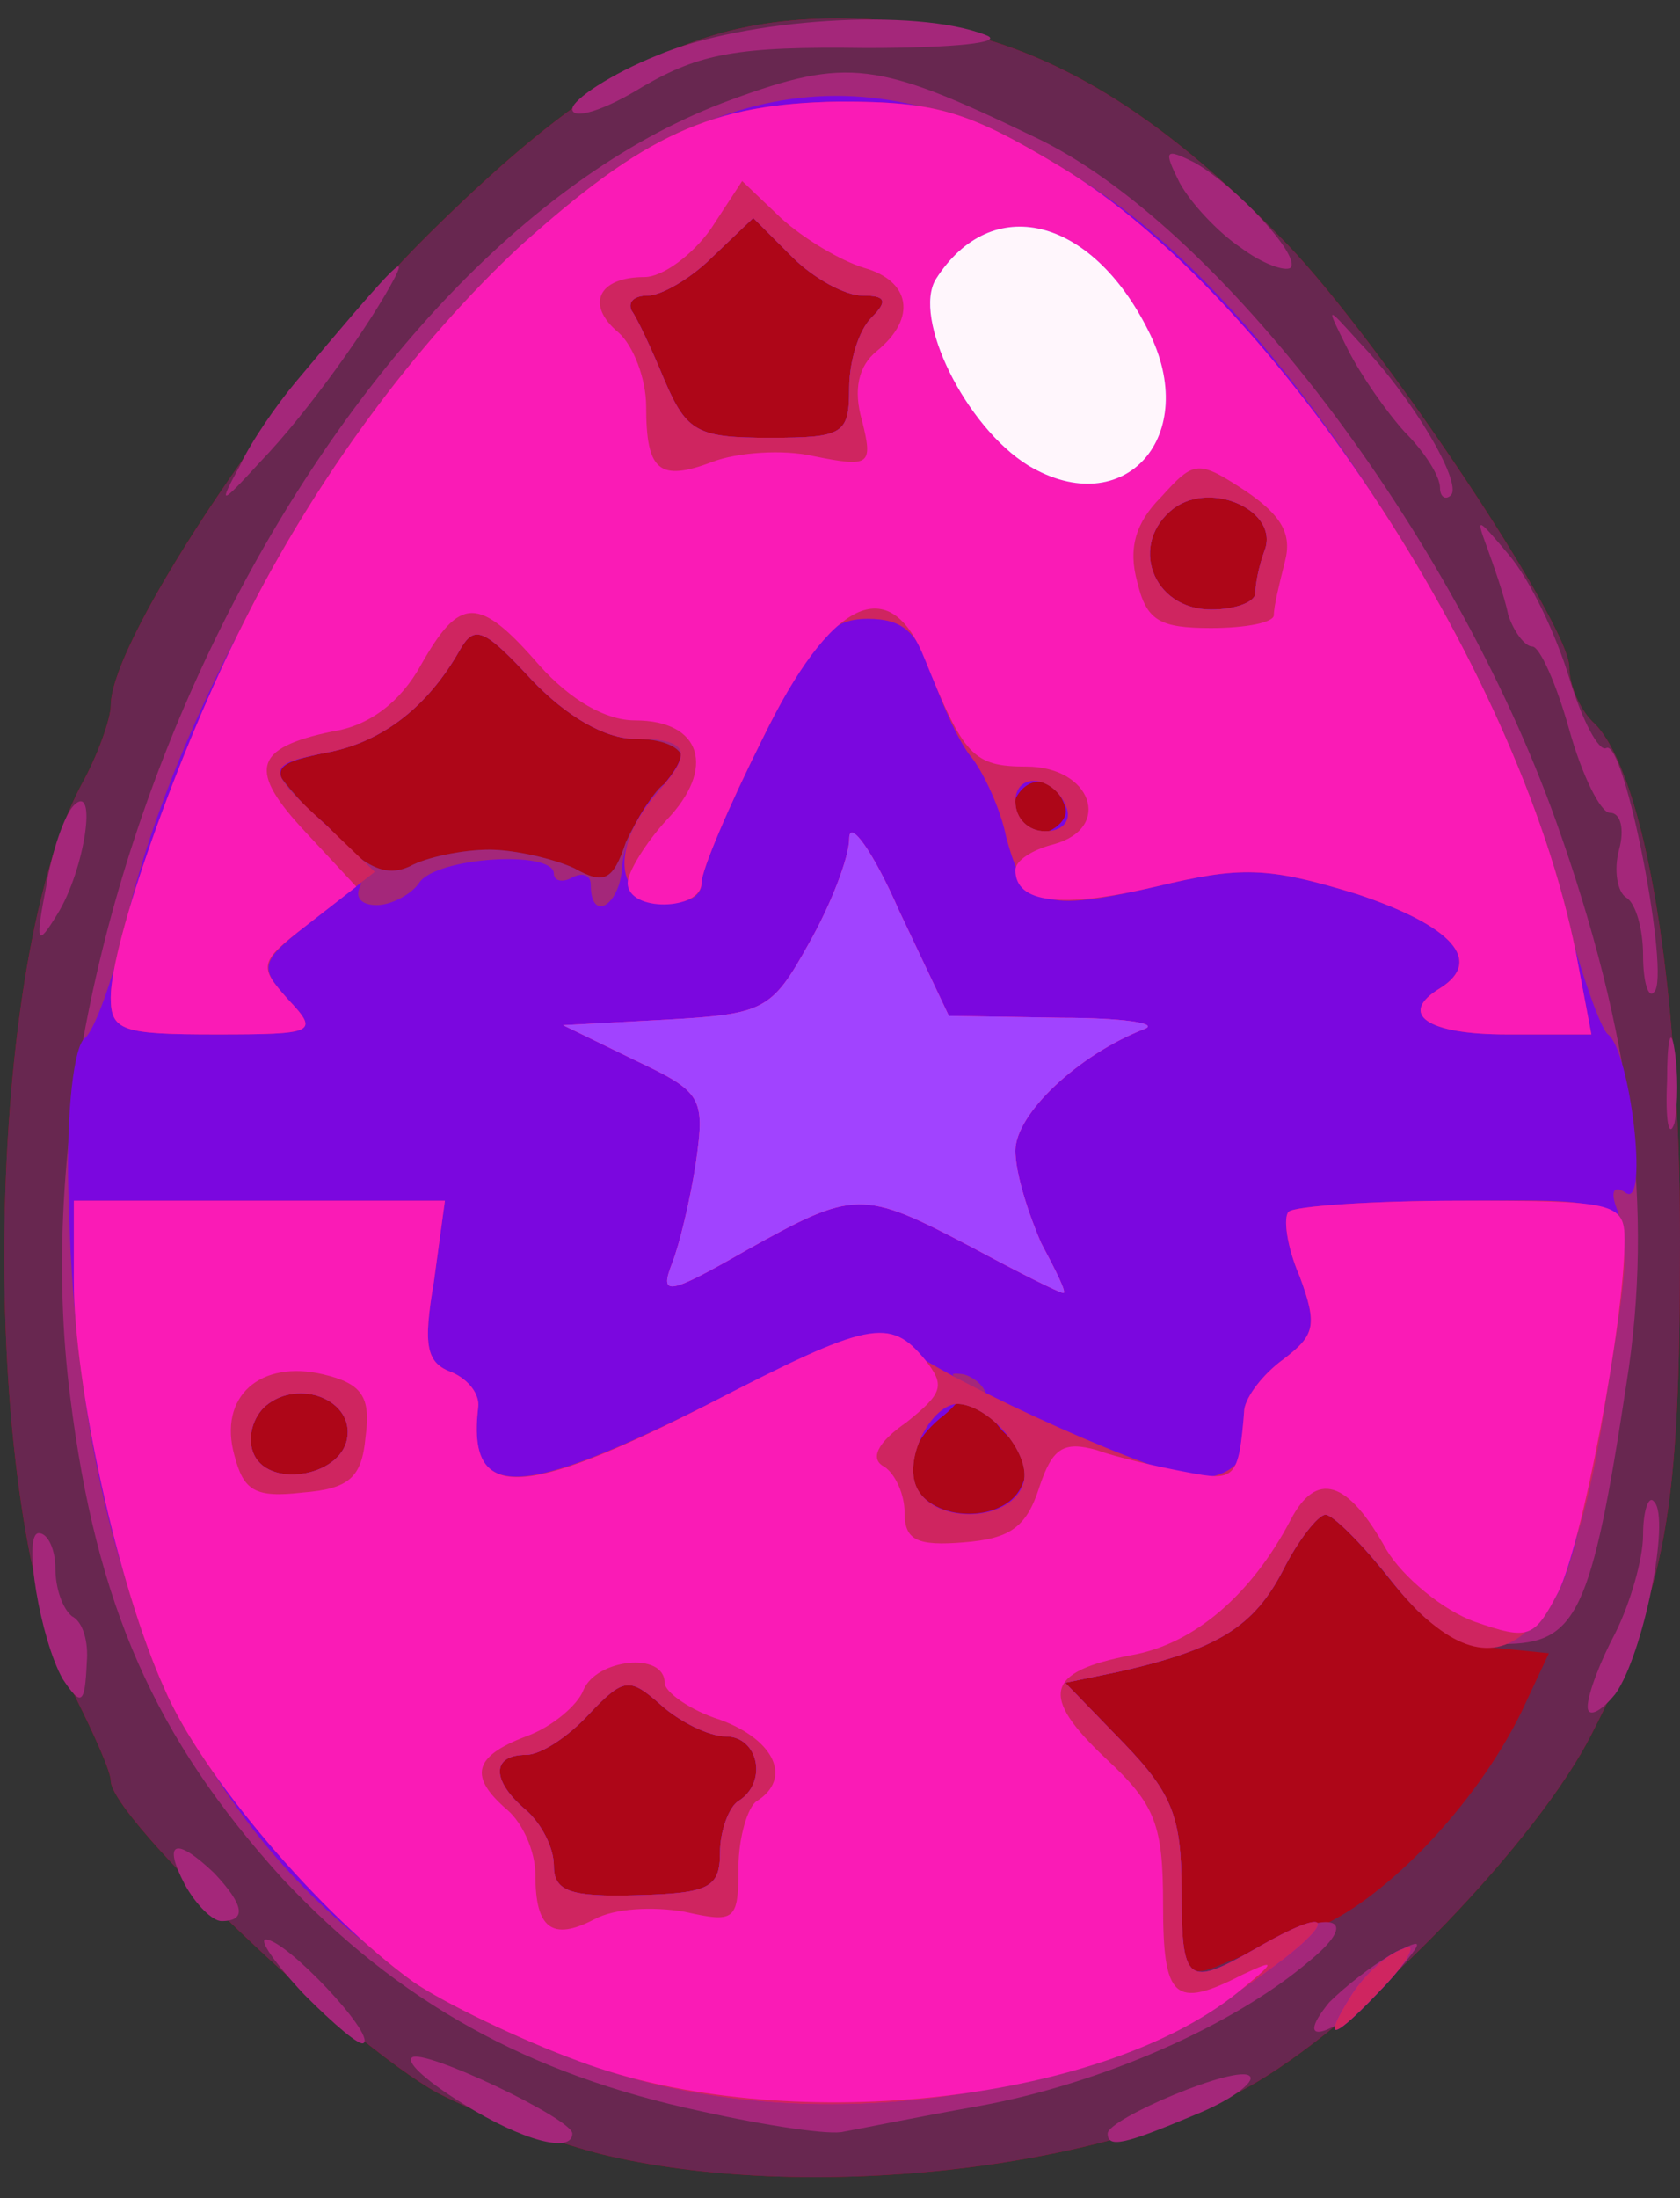 <!DOCTYPE svg PUBLIC "-//W3C//DTD SVG 20010904//EN" "http://www.w3.org/TR/2001/REC-SVG-20010904/DTD/svg10.dtd">
<svg version="1.0" xmlns="http://www.w3.org/2000/svg" width="91px" height="119px" viewBox="0 0 910 1190" preserveAspectRatio="xMidYMid meet">
<rect x="0" y="0" width="910" height="1190" fill="#333333" stroke="none"/>
<g id="layer101" fill="#ae0618" stroke="none">
 <path d="M325 1166 c-27 -7 -67 -22 -88 -33 -49 -27 -177 -149 -177 -169 0 -5 -9 -25 -19 -45 -53 -99 -51 -392 3 -494 9 -16 16 -36 16 -43 0 -37 98 -182 172 -255 90 -89 144 -117 222 -117 89 0 160 36 243 122 51 53 153 206 153 229 0 10 6 24 14 31 27 28 46 140 46 279 0 148 -7 188 -48 268 -29 57 -119 151 -181 188 -81 48 -246 66 -356 39z"/>
 </g>
<g id="layer102" fill="#682750" stroke="none">
 <path d="M325 1166 c-27 -7 -67 -22 -88 -33 -49 -27 -177 -149 -177 -169 0 -5 -9 -25 -19 -45 -53 -99 -51 -392 3 -494 9 -16 16 -36 16 -43 0 -37 98 -182 172 -255 90 -89 144 -117 222 -117 89 0 160 36 243 122 51 53 153 206 153 229 0 10 6 24 14 31 27 28 46 140 46 279 0 148 -7 188 -48 268 -29 57 -119 151 -181 188 -81 48 -246 66 -356 39z m385 -121 c38 -14 89 -67 114 -118 l15 -32 -30 -3 c-19 -2 -39 -15 -57 -38 -15 -19 -30 -34 -34 -34 -4 0 -15 14 -23 30 -16 31 -36 43 -89 55 l-29 6 32 33 c26 27 31 40 31 80 0 42 2 47 18 41 9 -4 33 -13 52 -20z m-320 -42 c0 -12 5 -25 10 -28 16 -10 11 -35 -7 -35 -9 0 -25 -8 -35 -17 -17 -15 -20 -15 -39 5 -11 12 -26 22 -34 22 -19 0 -19 14 0 30 8 7 15 20 15 30 0 14 9 17 45 16 39 -1 45 -4 45 -23z m164 -199 c6 -15 -17 -43 -35 -44 -14 0 -29 28 -23 44 8 21 50 21 58 0z m-366 -25 c4 -21 -26 -33 -44 -18 -7 6 -10 17 -7 25 7 20 47 14 51 -7z m77 -319 c14 0 35 5 46 10 16 9 21 7 28 -14 6 -13 15 -27 20 -31 20 -12 11 -25 -15 -25 -16 0 -37 -12 -56 -32 -26 -28 -31 -30 -39 -16 -17 30 -41 49 -70 55 -16 3 -29 7 -29 10 0 2 12 17 28 32 20 21 31 26 44 20 9 -5 29 -9 43 -9z m313 -22 c-6 -18 -28 -21 -28 -4 0 9 7 16 16 16 9 0 14 -5 12 -12z m102 -117 c0 -5 2 -15 5 -23 8 -21 -28 -38 -49 -23 -25 19 -12 55 20 55 13 0 24 -4 24 -9z m-220 -111 c0 -14 5 -31 12 -38 9 -9 8 -12 -5 -12 -9 0 -26 -9 -38 -21 l-21 -21 -22 21 c-12 12 -28 21 -35 21 -7 0 -11 3 -9 8 3 4 11 21 18 38 12 28 18 31 57 31 40 0 43 -2 43 -27z"/>
 </g>
<g id="layer103" fill="#a4277a" stroke="none">
 <path d="M251 1139 c-18 -11 -31 -22 -28 -25 5 -6 87 33 87 41 0 11 -27 4 -59 -16z"/>
 <path d="M380 1143 c-94 -20 -164 -59 -227 -126 -69 -76 -101 -148 -115 -261 -35 -273 144 -624 358 -702 63 -23 79 -21 164 20 100 47 227 214 283 371 41 115 53 210 38 304 -19 125 -27 141 -67 141 -26 0 -39 -7 -61 -35 -15 -19 -31 -35 -35 -35 -4 0 -15 14 -23 30 -16 31 -36 43 -89 55 l-29 6 32 33 c26 27 31 40 31 79 0 51 3 53 40 32 39 -22 59 -18 30 6 -42 36 -114 67 -179 79 -34 6 -68 13 -74 14 -7 2 -41 -3 -77 -11z m10 -140 c0 -12 5 -25 10 -28 16 -10 11 -35 -7 -35 -9 0 -25 -8 -35 -17 -17 -15 -20 -15 -39 5 -11 12 -26 22 -34 22 -19 0 -19 14 0 30 8 7 15 20 15 30 0 14 9 17 45 16 39 -1 45 -4 45 -23z m164 -199 c6 -15 -17 -43 -35 -44 -14 0 -29 28 -23 44 8 21 50 21 58 0z m-366 -25 c4 -21 -26 -33 -44 -18 -7 6 -10 17 -7 25 7 20 47 14 51 -7z m77 -319 c14 0 35 5 46 10 16 9 21 7 28 -14 6 -13 15 -27 20 -31 20 -12 11 -25 -15 -25 -16 0 -37 -12 -56 -32 -26 -28 -31 -30 -39 -16 -17 30 -41 49 -70 55 -16 3 -29 7 -29 10 0 2 12 17 28 32 20 21 31 26 44 20 9 -5 29 -9 43 -9z m313 -22 c-6 -18 -28 -21 -28 -4 0 9 7 16 16 16 9 0 14 -5 12 -12z m102 -117 c0 -5 2 -15 5 -23 8 -21 -28 -38 -49 -23 -25 19 -12 55 20 55 13 0 24 -4 24 -9z m-220 -111 c0 -14 5 -31 12 -38 9 -9 8 -12 -5 -12 -9 0 -26 -9 -38 -21 l-21 -21 -22 21 c-12 12 -28 21 -35 21 -7 0 -11 3 -9 8 3 4 11 21 18 38 12 28 18 31 57 31 40 0 43 -2 43 -27z"/>
 <path d="M600 1155 c0 -8 71 -38 77 -31 3 3 -10 13 -30 21 -38 16 -47 18 -47 10z"/>
 <path d="M165 1080 c-16 -17 -25 -30 -21 -30 11 0 59 51 53 56 -2 2 -16 -10 -32 -26z"/>
 <path d="M720 1084 c8 -8 23 -20 34 -26 19 -10 18 -8 -3 16 -26 27 -53 37 -31 10z"/>
 <path d="M100 1020 c-12 -23 -5 -26 16 -6 16 17 18 26 4 26 -5 0 -14 -9 -20 -20z"/>
 <path d="M860 924 c0 -7 7 -25 15 -40 8 -16 15 -40 15 -53 0 -13 3 -22 6 -18 9 9 -6 83 -21 104 -8 10 -15 13 -15 7z"/>
 <path d="M34 909 c-12 -21 -22 -79 -13 -79 5 0 9 9 9 19 0 11 4 22 9 26 6 3 9 14 8 25 -1 23 -3 24 -13 9z"/>
 <path d="M903 585 c0 -22 2 -30 4 -17 2 12 2 30 0 40 -3 9 -5 -1 -4 -23z"/>
 <path d="M890 517 c0 -14 -4 -28 -9 -31 -5 -3 -7 -15 -4 -26 3 -11 1 -20 -5 -20 -5 0 -15 -20 -22 -45 -7 -25 -16 -45 -20 -45 -4 0 -10 -8 -13 -17 -2 -10 -8 -27 -12 -38 -6 -16 -4 -14 12 5 12 14 26 44 33 67 7 23 16 40 20 38 10 -6 35 124 26 132 -3 4 -6 -5 -6 -20z"/>
 <path d="M25 480 c3 -19 10 -39 15 -44 13 -13 6 35 -9 59 -11 18 -12 16 -6 -15z"/>
 <path d="M130 252 c6 -13 20 -33 30 -45 52 -62 61 -71 54 -57 -13 25 -47 73 -73 100 -22 24 -23 24 -11 2z"/>
 <path d="M780 264 c0 -6 -8 -19 -19 -30 -10 -11 -24 -31 -31 -45 -12 -24 -12 -24 6 -4 29 30 56 76 50 83 -3 3 -6 1 -6 -4z"/>
 <path d="M672 134 c-12 -8 -27 -24 -33 -35 -9 -18 -8 -19 8 -11 23 13 58 51 52 57 -3 2 -15 -2 -27 -11z"/>
 <path d="M310 59 c0 -5 21 -19 46 -29 47 -20 140 -26 178 -11 11 4 -17 7 -65 7 -70 -1 -90 3 -121 21 -21 13 -38 18 -38 12z"/>
 </g>
<g id="layer104" fill="#7b07df" stroke="none">
 <path d="M314 1116 c-182 -67 -272 -221 -277 -473 -1 -41 3 -77 9 -81 5 -4 15 -31 22 -61 27 -121 122 -282 214 -368 109 -99 202 -107 318 -26 98 69 207 239 247 384 9 35 20 66 24 69 12 9 22 93 10 86 -7 -5 -9 -1 -5 9 9 22 -15 174 -32 207 -21 40 -56 37 -91 -7 -15 -19 -31 -35 -35 -35 -4 0 -15 14 -23 30 -16 31 -36 43 -89 55 l-29 6 32 33 c26 27 31 40 31 79 0 51 3 53 40 32 43 -25 46 -16 4 14 -96 71 -253 91 -370 47z m76 -113 c0 -12 5 -25 10 -28 16 -10 11 -35 -7 -35 -9 0 -25 -8 -35 -17 -17 -15 -20 -15 -39 5 -11 12 -26 22 -34 22 -19 0 -19 14 0 30 8 7 15 20 15 30 0 14 9 17 45 16 39 -1 45 -4 45 -23z m164 -200 c4 -9 1 -20 -6 -24 -7 -5 -13 -14 -13 -20 0 -7 -6 -13 -13 -15 -7 -1 -8 0 -2 3 6 2 1 12 -11 21 -13 11 -18 23 -14 35 9 22 51 22 59 0z m-366 -24 c4 -21 -26 -33 -44 -18 -7 6 -10 17 -7 25 7 20 47 14 51 -7z m39 -301 c9 -14 73 -18 73 -5 0 4 5 5 10 2 6 -3 10 -1 10 4 0 21 16 11 17 -10 1 -12 9 -29 17 -38 22 -24 20 -31 -10 -31 -16 0 -37 -12 -56 -32 -26 -28 -31 -30 -39 -16 -17 30 -41 49 -70 55 -35 7 -36 10 -3 39 14 13 22 29 19 34 -3 6 1 10 9 10 8 0 19 -6 23 -12z m350 -41 c-6 -19 -24 -18 -29 1 -4 15 -1 18 14 14 10 -2 17 -9 15 -15z m103 -116 c0 -5 2 -15 5 -23 8 -21 -28 -38 -49 -23 -25 19 -12 55 20 55 13 0 24 -4 24 -9z m-220 -111 c0 -14 5 -31 12 -38 9 -9 8 -12 -5 -12 -9 0 -26 -9 -38 -21 l-21 -21 -22 21 c-12 12 -28 21 -35 21 -7 0 -11 3 -9 8 3 4 11 21 18 38 12 28 18 31 57 31 40 0 43 -2 43 -27z"/>
 <path d="M732 1080 c7 -11 19 -22 28 -25 8 -4 4 5 -9 19 -29 31 -36 33 -19 6z"/>
 </g>
<g id="layer105" fill="#cf2560" stroke="none">
 <path d="M314 1116 c-33 -12 -74 -32 -90 -43 -50 -36 -115 -112 -135 -159 -25 -55 -49 -164 -49 -221 l0 -43 101 0 100 0 -6 44 c-6 35 -4 44 10 49 9 4 15 12 14 19 -6 51 22 50 129 -4 69 -35 86 -40 100 -30 32 23 141 72 162 72 11 0 21 -6 22 -12 0 -7 2 -18 2 -25 1 -7 10 -19 21 -27 17 -13 19 -18 9 -45 -7 -16 -9 -32 -6 -35 3 -3 45 -6 94 -6 101 0 96 -8 77 113 -20 132 -60 163 -116 92 -15 -19 -31 -35 -35 -35 -4 0 -15 14 -23 30 -16 31 -36 43 -89 55 l-29 6 32 33 c26 27 31 40 31 79 0 51 3 53 40 32 43 -25 46 -16 4 14 -96 71 -253 91 -370 47z m76 -113 c0 -12 5 -25 10 -28 16 -10 11 -35 -7 -35 -9 0 -25 -8 -35 -17 -17 -15 -20 -15 -39 5 -11 12 -26 22 -34 22 -19 0 -19 14 0 30 8 7 15 20 15 30 0 14 9 17 45 16 39 -1 45 -4 45 -23z m164 -199 c6 -15 -17 -43 -35 -44 -14 0 -29 28 -23 44 8 21 50 21 58 0z m-366 -25 c4 -21 -26 -33 -44 -18 -7 6 -10 17 -7 25 7 20 47 14 51 -7z"/>
 <path d="M732 1080 c7 -11 19 -22 28 -25 8 -4 4 5 -9 19 -29 31 -36 33 -19 6z"/>
 <path d="M364 684 c4 -10 10 -35 13 -55 5 -35 3 -38 -33 -55 l-39 -19 56 -3 c53 -3 57 -5 77 -41 12 -21 22 -47 22 -57 0 -11 13 7 27 39 l27 57 61 1 c33 0 53 3 45 6 -36 14 -70 46 -70 66 0 12 7 34 14 50 8 15 14 27 12 27 -2 0 -24 -11 -50 -25 -59 -31 -63 -31 -122 2 -42 24 -47 25 -40 7z"/>
 <path d="M60 540 c0 -30 37 -134 72 -203 39 -78 93 -151 150 -204 67 -60 103 -77 173 -78 52 0 69 5 119 35 118 71 253 278 281 433 l7 37 -46 0 c-43 0 -59 -11 -36 -25 24 -15 6 -34 -45 -51 -49 -15 -63 -15 -109 -4 -61 14 -71 11 -81 -27 -3 -15 -12 -34 -18 -42 -7 -8 -16 -28 -22 -45 -8 -24 -16 -31 -35 -31 -21 0 -30 11 -57 65 -18 36 -33 71 -33 78 0 8 -9 12 -22 10 -26 -3 -26 -31 -2 -59 20 -22 17 -29 -12 -29 -16 0 -37 -12 -56 -32 -26 -28 -31 -30 -39 -16 -17 30 -41 49 -70 55 -36 7 -36 9 -2 40 l26 25 -32 25 c-31 24 -31 26 -15 44 17 18 15 19 -39 19 -51 0 -57 -2 -57 -20z m518 -102 c-6 -18 -28 -21 -28 -4 0 9 7 16 16 16 9 0 14 -5 12 -12z m102 -117 c0 -5 2 -15 5 -23 8 -21 -28 -38 -49 -23 -25 19 -12 55 20 55 13 0 24 -4 24 -9z m-220 -111 c0 -14 5 -31 12 -38 9 -9 8 -12 -5 -12 -9 0 -26 -9 -38 -21 l-21 -21 -22 21 c-12 12 -28 21 -35 21 -7 0 -11 3 -9 8 3 4 11 21 18 38 12 28 18 31 57 31 40 0 43 -2 43 -27z"/>
 </g>
<g id="layer106" fill="#fa1bb6" stroke="none">
 <path d="M314 1116 c-33 -12 -74 -32 -90 -43 -50 -36 -115 -112 -135 -159 -25 -55 -49 -164 -49 -221 l0 -43 101 0 100 0 -6 44 c-6 35 -4 44 10 49 9 4 15 12 14 19 -6 51 23 50 125 -2 87 -45 98 -47 117 -24 11 14 10 18 -10 34 -16 11 -20 20 -12 24 6 4 11 15 11 25 0 15 7 18 32 16 25 -2 34 -8 41 -30 7 -21 13 -25 31 -20 11 4 33 9 49 12 26 5 28 4 31 -34 1 -7 10 -19 21 -27 17 -13 19 -18 9 -45 -7 -16 -9 -32 -6 -35 3 -3 45 -6 94 -6 82 0 88 1 88 21 0 44 -23 165 -36 191 -13 25 -16 26 -45 16 -17 -6 -39 -24 -48 -39 -21 -38 -38 -43 -52 -16 -21 40 -52 67 -86 73 -47 9 -50 22 -14 56 27 25 31 36 31 79 0 51 6 57 43 38 19 -9 18 -7 -3 10 -75 60 -246 78 -356 37z m57 -81 c27 6 29 5 29 -24 0 -16 5 -33 10 -36 19 -12 10 -33 -20 -44 -16 -5 -30 -15 -30 -20 0 -17 -37 -13 -44 4 -3 8 -17 20 -31 25 -29 11 -31 22 -10 40 8 7 15 22 15 35 0 29 9 36 32 24 11 -6 32 -7 49 -4z m-173 -257 c3 -22 -2 -29 -23 -34 -34 -8 -57 12 -48 44 5 19 11 23 37 20 25 -2 32 -8 34 -30z"/>
 <path d="M364 684 c4 -10 10 -35 13 -55 5 -35 3 -38 -33 -55 l-39 -19 56 -3 c53 -3 57 -5 77 -41 12 -21 22 -47 22 -57 0 -11 13 7 27 39 l27 57 61 1 c33 0 53 3 45 6 -36 14 -70 46 -70 66 0 12 7 34 14 50 8 15 14 27 12 27 -2 0 -24 -11 -50 -25 -59 -31 -63 -31 -122 2 -42 24 -47 25 -40 7z"/>
 <path d="M60 540 c0 -30 37 -134 72 -203 39 -78 93 -151 150 -204 67 -60 103 -77 173 -78 52 0 69 5 119 35 118 71 253 278 281 433 l7 37 -46 0 c-43 0 -59 -11 -36 -25 24 -15 6 -34 -45 -51 -49 -15 -63 -15 -109 -4 -51 12 -76 9 -76 -9 0 -5 9 -11 21 -14 32 -9 20 -42 -15 -42 -29 0 -34 -6 -55 -58 -19 -48 -51 -33 -88 43 -18 36 -33 71 -33 78 0 15 -40 16 -40 0 0 -6 10 -22 21 -34 27 -28 19 -54 -17 -54 -16 0 -35 -11 -52 -30 -33 -38 -43 -37 -64 0 -11 20 -28 33 -48 36 -43 9 -46 21 -14 55 l27 29 -27 21 c-26 20 -26 22 -10 40 17 18 15 19 -39 19 -51 0 -57 -2 -57 -20z m630 -207 c0 -5 3 -17 6 -29 4 -15 -2 -25 -21 -38 -26 -17 -28 -17 -46 3 -14 14 -18 28 -13 46 5 21 12 25 40 25 19 0 34 -3 34 -7z m-249 -86 c30 6 32 5 26 -19 -5 -17 -2 -30 8 -38 22 -18 18 -38 -7 -45 -13 -4 -33 -16 -45 -27 l-21 -20 -17 26 c-10 14 -26 26 -36 26 -25 0 -32 15 -14 30 8 7 15 25 15 40 0 35 7 41 36 30 13 -5 38 -7 55 -3z"/>
 </g>
<g id="layer107" fill="#a143ff" stroke="none">
 <path d="M364 684 c4 -10 10 -35 13 -55 5 -35 3 -38 -33 -55 l-39 -19 56 -3 c53 -3 57 -5 77 -41 12 -21 22 -47 22 -57 0 -11 13 7 27 39 l27 57 61 1 c33 0 53 3 45 6 -36 14 -70 46 -70 66 0 12 7 34 14 50 8 15 14 27 12 27 -2 0 -24 -11 -50 -25 -59 -31 -63 -31 -122 2 -42 24 -47 25 -40 7z"/>
 <path d="M557 252 c-34 -21 -63 -80 -50 -101 30 -47 84 -34 115 28 29 57 -13 104 -65 73z"/>
 </g>
<g id="layer108" fill="#fff6fc" stroke="none">
 <path d="M557 252 c-34 -21 -63 -80 -50 -101 30 -47 84 -34 115 28 29 57 -13 104 -65 73z"/>
 </g>

</svg>